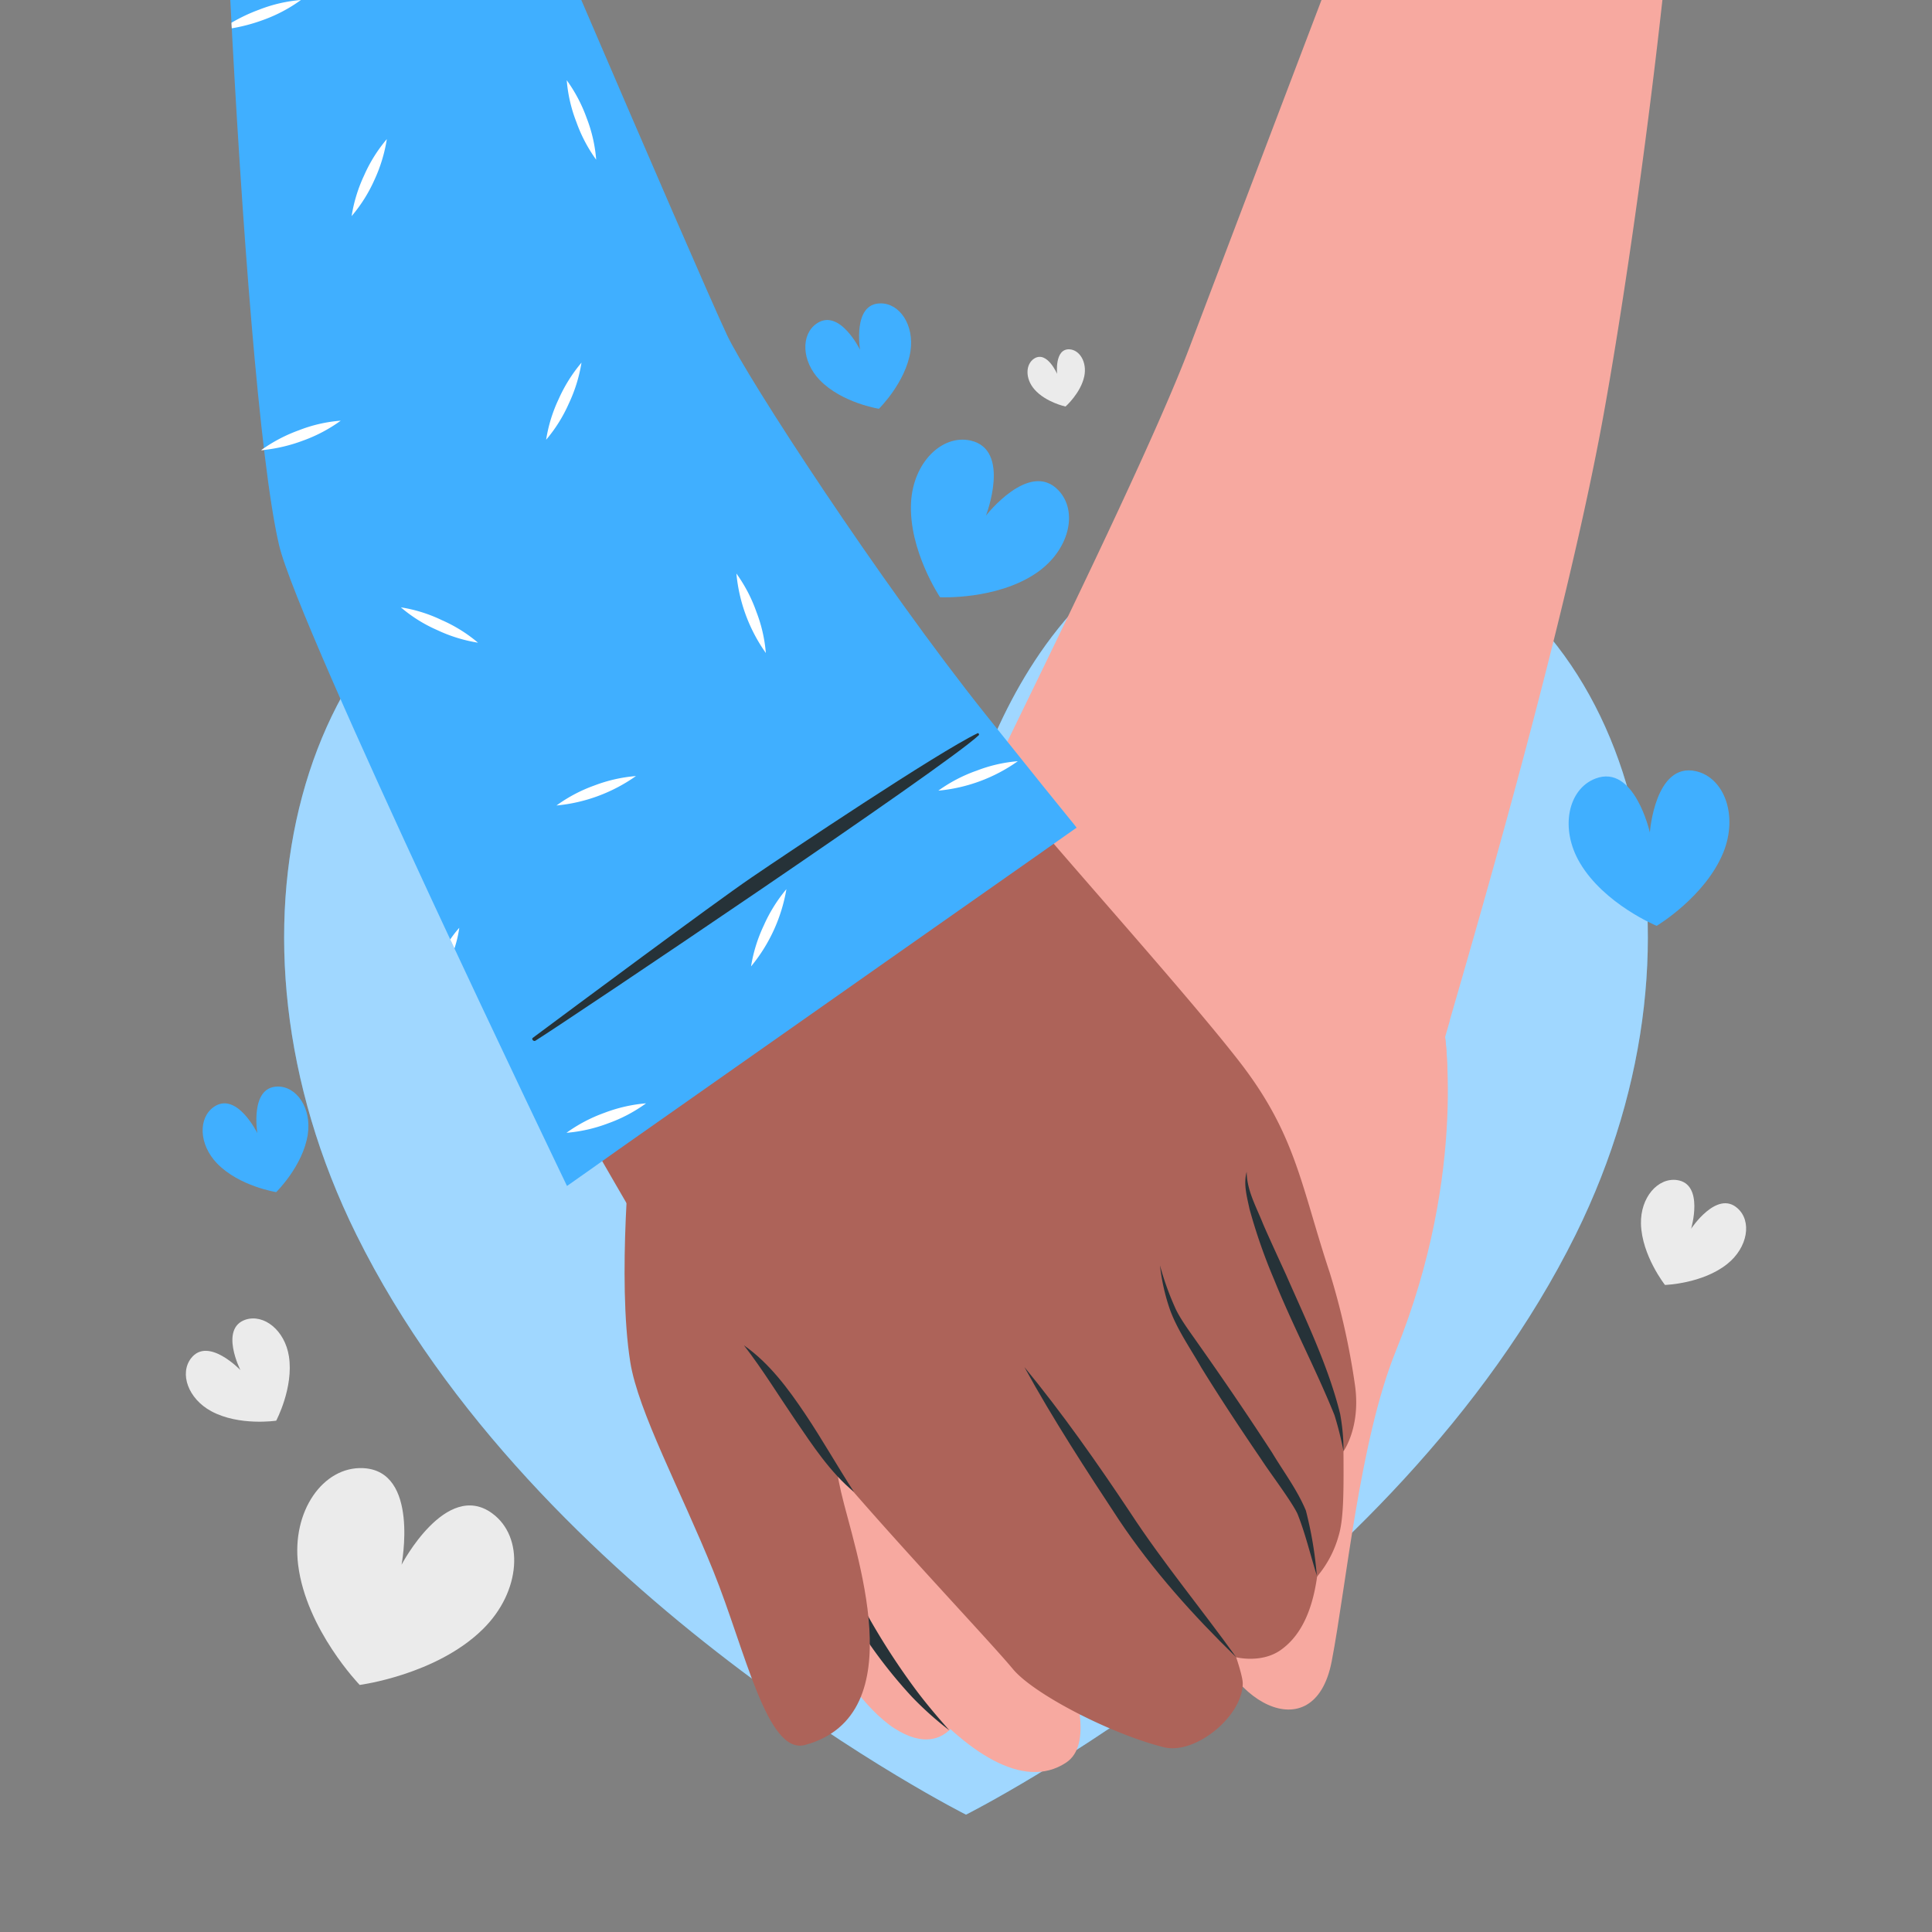 <svg xmlns="http://www.w3.org/2000/svg" viewBox="0 0 500 500"><rect x="0" y="0" width="500" height="500" fill="#808080" stroke="none"/><g id="freepik--background-complete--inject-130"><path d="M447,327.12c-6.41,5.13-16.11,5.42-16.11,5.42s-6-7.62-6.21-15.82c-.16-6.84,4.38-12,9.33-11.32,7.1,1,3.65,12.6,3.65,12.6s6.65-10.1,12-5.31C453.43,316,452.37,322.84,447,327.12Z" style="fill:#ebebeb"></path><path d="M74.77,351c1.27,8.1-3.29,16.67-3.29,16.67s-9.6,1.45-16.81-2.45c-6-3.25-8.28-9.77-5.21-13.72,4.41-5.66,12.76,3.08,12.76,3.08s-5.47-10.78,1.34-13.06C68.3,340,73.7,344.25,74.77,351Z" style="fill:#ebebeb"></path><path d="M280.61,97.38c-.91,4.35-4.85,7.83-4.85,7.83s-5.15-1.1-8.06-4.45c-2.43-2.8-2.33-6.54,0-8,3.31-2,5.88,4,5.88,4s-.72-6.51,3.17-6.36C279.44,90.54,281.36,93.75,280.61,97.38Z" style="fill:#ebebeb"></path><path d="M124.9,421.69c-12,11.78-31.81,14.37-31.81,14.37S79.24,421.72,77.16,405c-1.73-13.94,6.49-25.49,16.76-25.05,14.72.63,10,25,10,25s11.52-22,23.44-13.31C135.7,397.71,134.94,411.86,124.9,421.69Z" style="fill:#ebebeb"></path></g><g id="freepik--heart-2--inject-130"><path d="M407.76,319.55C361.05,413.74,250,469.63,250,469.63S138.86,413.74,92.24,319.55C53.35,241,78,156.08,139.38,137.53c88-26.61,110.58,74.32,110.58,74.32s22.58-100.93,110.66-74.32C422,156.08,446.65,241,407.76,319.55Z" style="fill:#40AFFF"></path><path d="M407.76,319.55C361.05,413.74,250,469.63,250,469.63S138.86,413.74,92.24,319.55C53.35,241,78,156.08,139.38,137.53c88-26.61,110.58,74.32,110.58,74.32s22.58-100.93,110.66-74.32C422,156.08,446.65,241,407.76,319.55Z" style="fill:#fff;opacity:0.5"></path></g><g id="freepik--hearts-1--inject-130"><path d="M268.2,148.3c-10.26,7-24.91,6.27-24.91,6.27s-8.18-12.18-7.51-24.56c.56-10.32,8-17.62,15.39-16,10.59,2.37,4,19.42,4,19.42S266.4,119,273.9,126.87C279.14,132.33,276.75,142.48,268.2,148.3Z" style="fill:#40AFFF"></path><path d="M235.63,90.89c-1.24,8.11-8.17,14.9-8.17,14.9s-9.59-1.51-15.29-7.41c-4.76-4.92-4.94-11.82-.82-14.65,5.92-4.07,11.23,6.79,11.23,6.79s-2-11.93,5.22-12C232.81,78.4,236.66,84.12,235.63,90.89Z" style="fill:#40AFFF"></path><path d="M79.65,293.62c-1.24,8.11-8.17,14.9-8.17,14.9s-9.59-1.52-15.29-7.41c-4.76-4.92-4.94-11.82-.82-14.66,5.91-4.06,11.23,6.8,11.23,6.8s-2-11.94,5.22-12.05C76.83,281.12,80.68,286.85,79.65,293.62Z" style="fill:#40AFFF"></path><path d="M446,220.61c-4.68,11.49-17.26,19-17.26,19s-13.56-5.61-19.86-16.29c-5.26-8.9-3.09-19.1,4-21.82,10.12-3.89,14.1,13.94,14.1,13.94s1.33-18.23,11.92-15.86C446.23,201.26,449.87,211,446,220.61Z" style="fill:#40AFFF"></path></g><g id="freepik--character-hand-2--inject-130"><path d="M430.23,0c-4.48,40.64-10.68,82.4-15.35,108-9.39,51.45-30.48,124.27-39.66,156a.93.93,0,0,1,0,.13c-2.45,8.51-4,14-4.31,15.37-.83,4.11-7.71,5.51-18,5a158.4,158.4,0,0,1-19.84-2.39,391.54,391.54,0,0,1-56.58-14.91c-17.74-6.11-32.54-12.79-38.35-18.16-2.12-2-3-3.74-2.46-5.27v0c.25-.67.73-1.76,1.42-3.24s1.45-3.13,2.43-5.18c2.84-5.95,7-14.43,11.89-24.43,2.52-5.17,5.24-10.74,8.09-16.56.45-.92.91-1.85,1.36-2.79.27-.53.52-1.06.78-1.6q1.24-2.53,2.5-5.13C280.93,150.4,300.29,110,308,89.48,311.17,81.11,326,42.06,342,0Z" style="fill:#f7a9a0"></path><path d="M263.55,383.38c.33,8.58,15.17,27.48,17.3,27.48s37.27,4.8,38.63,16.38c1.86,15.73-38.24,18-49.89,15.73-15.25-3-42.22-25.26-45.87-38s-4.78-72.24-4.78-72.24l50.9,2.06S263.3,376.76,263.55,383.38Z" style="fill:#f7a9a0"></path><path d="M263.55,383.38c.33,8.58,15.17,27.48,17.3,27.48s37.27,4.8,38.63,16.38c1.86,15.73-38.24,18-49.89,15.73-15.25-3-42.22-25.26-45.87-38s-4.78-72.24-4.78-72.24l50.9,2.06S263.3,376.76,263.55,383.38Z" style="opacity:0.1"></path><path d="M217.53,287.44s-17.12,73.31-18.23,93.21,17.35,57.09,32.17,66.64,22.32-6.1,18.84-26.88-9.73-43.75-7.37-50.34,21.9-53.64,21.9-53.64Z" style="fill:#f7a9a0"></path><path d="M263.78,196.38s-10.21,10.87-31,50.67c-22.3,42.75-29.3,116.65-21.15,148.37,4.85,18.88,41.9,75.55,64.28,60.74,13.44-8.89-13.5-54.73-15.95-62.69-3.39-11,6.93-42.17,18.77-49.84,7.85-5.08,17-7.09,25.44-5.31,11.58,2.42,36.08-4.34,48.94-16.88,8.84-8.62,25.65-25.51,20.42-56.25Z" style="fill:#f7a9a0"></path><path d="M373.57,265.19s6.67,37.52-12.35,84.51c-9.36,23.12-12.8,60.68-16.58,80.26-4.56,23.6-28.65,10.31-32.06-11.79-4.13-26.85,1-45.43,1.71-56.33,1.16-18.67-10.08-23.52-10.08-23.52Z" style="fill:#f7a9a0"></path><path d="M208.53,354.57c.89,12.84.95,26,4.33,38.3a180.15,180.15,0,0,0,24.52,44.93c2.6,3.44,5.4,6.72,8.31,10a84.16,84.16,0,0,1-9.76-8.74A125.91,125.91,0,0,1,209.18,394c-3.06-12.89-2.33-26.35-.65-39.38Z" style="fill:#263238"></path></g><g id="freepik--character-hand-1--inject-130"><path d="M270.35,267.22A402.35,402.35,0,0,1,227,299.89c-4.89,3.23-9.79,6.31-14.53,9.14l-.5.3c-9.89,5.87-19.12,10.65-26.52,13.47-1.81.69-3.52,1.26-5.09,1.71-6.08,1.71-10.25,1.49-11.53-1.4-.45-1-2.9-5.23-6.74-11.83-1.58-2.72-3.39-5.84-5.39-9.31C135.9,265.91,101.53,192.28,87.5,144.31,79.44,116.73,71,52.44,66.82,0h82.67c18.31,44.94,36.75,90,41.87,97.89,12.6,19.33,35.59,60.55,60.33,94.16q.45.62.9,1.2l.8,1.11q3,4,5.76,7.82l7.14,9.67,6.37,8.64c8.47,11.5,14.47,19.69,16,22C291.15,246.24,283.2,255.83,270.35,267.22Z" style="fill:#ad6359"></path><path d="M223.66,373.4c-6.55-5.28-9.36-1.88-6,12.7,3.35,14.76,19.29,57.69-9.29,65.49-9.87,2.69-15.46-24.46-23.76-45-8.41-20.81-19.44-41.24-21.49-54.05-3.47-21.7.24-57.66.24-57.66C173.21,308.66,204,346.58,223.66,373.4Z" style="fill:#ad6359"></path><path d="M266.8,211.47c14,16.53,41.43,47.18,53.74,63,14.88,19.07,16.07,32.19,23.6,54.91a189.11,189.11,0,0,1,6.5,28.9c1.62,11-2.95,17.32-2.95,17.32.07,10.82.05,17.56-1.27,21.91A27.88,27.88,0,0,1,340.87,408c-1.43,10.25-5,15.82-9.25,18.9-5,3.69-11.7,2-11.7,2s1.7,5,1.7,6.73c0,8.53-12.32,18.57-20.39,16.56-13.47-3.34-33.62-13.66-39.09-20.24-8.7-10.47-50.38-53.66-64-74.32-11.11-16.85-30.31-61.5-37.67-70.11Z" style="fill:#ad6359"></path><path d="M322.64,303.24c0,4.78,2.53,9.18,4.25,13.54,1.25,2.92,4.56,10.11,5.93,13.1,5.1,11.64,10.94,23.64,14,36a52.71,52.71,0,0,1,.88,9.67,88.21,88.21,0,0,0-2.33-9.29c-4.76-11.8-10.83-23.21-15.61-35.06a143.43,143.43,0,0,1-6.38-18.29c-.66-3.13-1.64-6.51-.73-9.68Z" style="fill:#263238"></path><path d="M265.12,353.81c9.86,12,18.79,24.72,27.4,37.66,8.44,12.91,18.38,24.85,27.4,37.42-11.17-10.88-21.61-22.5-30.31-35.5-8.44-12.81-17.13-26.14-24.49-39.58Z" style="fill:#263238"></path><path d="M340.87,408c-1.7-5.39-3-11-5.08-16.22-1.51-3.23-7.3-10.86-9.31-14-5.31-7.79-10.64-15.83-15.6-23.88-2.75-4.82-6.37-10-8.18-15.21a52.6,52.6,0,0,1-2.5-11.21A73.17,73.17,0,0,0,304,338.16c1.26,3,4.16,6.81,6,9.47,6.57,9.31,13,18.74,19.21,28.3,3,5,6.52,9.64,8.75,15a98.74,98.74,0,0,1,2.84,17Z" style="fill:#263238"></path><path d="M221,386.1c-6.1-5-10.68-12-15.08-18.44s-8.5-13.17-13.37-19.47c6.57,4.61,11.46,11.23,15.87,17.81s8.31,13.52,12.58,20.1Z" style="fill:#263238"></path><path d="M278.62,214.2,271,219.56l-1.31.93L229,249.06l-6.68,4.7-59.64,41.91-1.16.82-1.43,1L153.74,302l-7,4.93S77.23,162.49,72.22,141.07C67.15,119.38,62.49,56.63,59.6,0h90.84c17,39.61,33.53,77.79,37.68,86.64,5.26,11.21,39.73,64.15,66.91,98.2,11.62,14.55,20.59,25.66,23,28.59Z" style="fill:#40AFFF"></path><path d="M153.81,203.29a39,39,0,0,0-9.79,5.17,42.55,42.55,0,0,0,20.57-7.62A38.92,38.92,0,0,0,153.81,203.29ZM77.34,111.36a39.83,39.83,0,0,0-9,4.61c-.26.17-.52.36-.77.55.28,0,.55,0,.82-.08a41.54,41.54,0,0,0,10-2.4,39,39,0,0,0,9.79-5.17A37.59,37.59,0,0,0,77.34,111.36ZM156.42,288a39.7,39.7,0,0,0-9.82,5.17,39.5,39.5,0,0,0,10.81-2.46,38.83,38.83,0,0,0,9.79-5.17A39.46,39.46,0,0,0,156.42,288ZM67.1,2.49a44.41,44.41,0,0,0-7.19,3.39c0,.48.05,1,.07,1.45a45,45,0,0,0,8.11-2.16A39,39,0,0,0,77.88,0,37.74,37.74,0,0,0,67.1,2.49Zm185.53,197a39.18,39.18,0,0,0-9.79,5.13A42.28,42.28,0,0,0,263.41,197,37.74,37.74,0,0,0,252.63,199.5Zm-56.92-41.27a39.18,39.18,0,0,0-5.13-9.79A42.28,42.28,0,0,0,198.2,169,38,38,0,0,0,195.71,158.23ZM151.83,30.55a39.29,39.29,0,0,0-5.16-9.79,38.31,38.31,0,0,0,2.48,10.78,38.89,38.89,0,0,0,5.14,9.79A37.89,37.89,0,0,0,151.83,30.55ZM114.3,160.47a38,38,0,0,0-10.56-3.29,37.51,37.51,0,0,0,9.38,5.87,39.21,39.21,0,0,0,10.59,3.28A38.19,38.19,0,0,0,114.3,160.47ZM94.24,45.38A39,39,0,0,0,91,55.93a38.76,38.76,0,0,0,5.9-9.37A39.64,39.64,0,0,0,100.11,36,38.4,38.4,0,0,0,94.24,45.38ZM197.66,239.52a39.22,39.22,0,0,0-3.29,10.59,42.49,42.49,0,0,0,9.15-20A39.6,39.6,0,0,0,197.66,239.52Zm-81.14,3.61c.37.78.73,1.56,1.09,2.33a30.31,30.31,0,0,0,1.25-5.34A27.65,27.65,0,0,0,116.52,243.13Zm28.07-139.87a38.3,38.3,0,0,0-3.25,10.55,38.53,38.53,0,0,0,5.87-9.37,39.32,39.32,0,0,0,3.28-10.59A39.58,39.58,0,0,0,144.59,103.26Z" style="fill:#fff"></path><path d="M253,189.76c-10.38,5-48.87,30.76-58.56,37.37s-47.2,34.51-56.56,41.47c-.42.32.22,1,.66.75,10-6.31,106.5-71.17,114.8-79.11C253.47,190.07,253.23,189.63,253,189.76Z" style="fill:#263238"></path></g></svg>